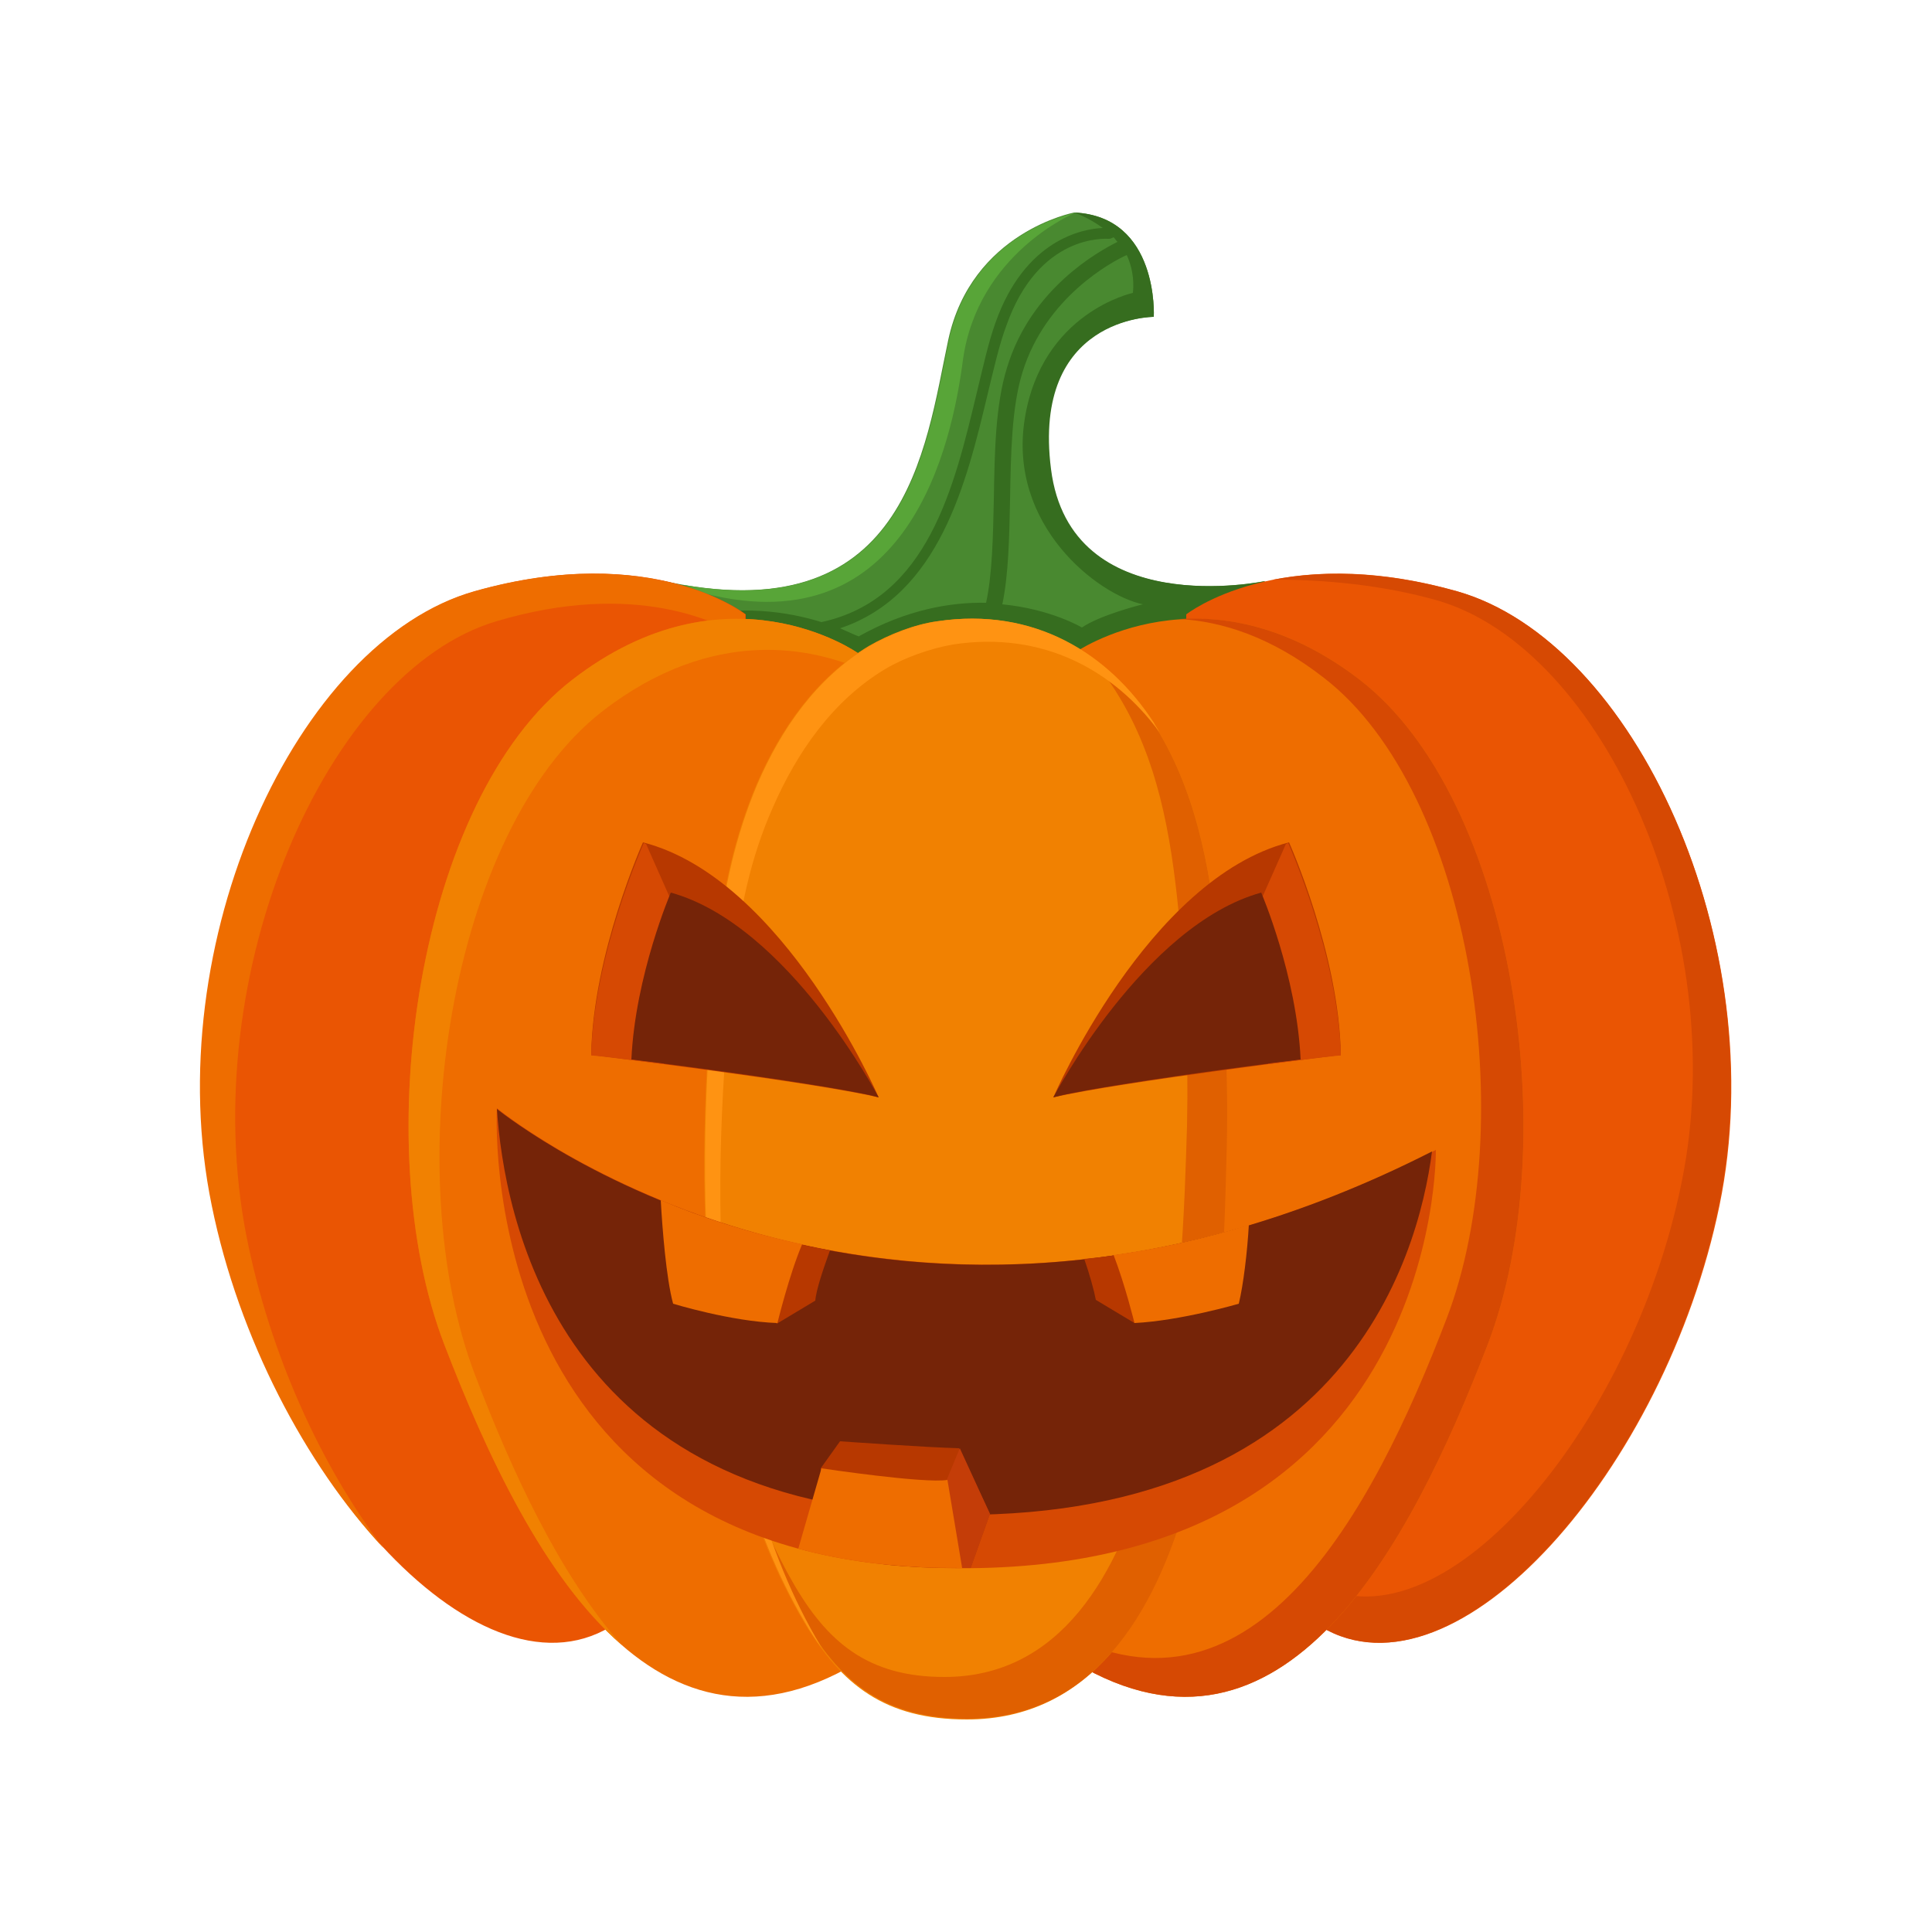 <?xml version="1.0" encoding="utf-8"?>
<!-- Generator: Adobe Illustrator 16.0.0, SVG Export Plug-In . SVG Version: 6.00 Build 0)  -->
<!DOCTYPE svg PUBLIC "-//W3C//DTD SVG 1.1//EN" "http://www.w3.org/Graphics/SVG/1.1/DTD/svg11.dtd">
<svg version="1.1" id="Layer_2" xmlns:x="http://ns.adobe.com/Extensibility/1.0/" xmlns:i="http://ns.adobe.com/AdobeIllustrator/10.0/" xmlns:graph="http://ns.adobe.com/Graphs/1.0/"
	 xmlns="http://www.w3.org/2000/svg" xmlns:xlink="http://www.w3.org/1999/xlink" xmlns:a="http://ns.adobe.com/AdobeSVGViewerExtensions/3.0/"
	 x="0px" y="0px" width="250px" height="250px" viewBox="0 0 250 250" style="enable-background:new 0 0 250 250;"
	 xml:space="preserve">
<g>
	<path style="fill:#498930;" d="M139,27.5c0,0-13.3,2.5-16.3,16.5s-5.3,38.2-37.2,31.1v10.7l39.4,5.7l33.8-7l4.9-9.3
		c0,0-25.2,5.3-27.7-14.5S149.3,41,149.3,41S150,28,139,27.5z"/>
	<path style="fill:#58A538;" d="M122.8,44c-2.9,13.6-5.2,36.7-34.3,31.7l2.7,1.1c26.5,6.7,32-19.5,33.4-30.2
		c1.9-13.8,14.4-19,14.4-19S125.8,30,122.8,44z"/>
	<path style="fill:#366D1F;" d="M136,60.7C133.5,41,149.3,41,149.3,41S150,28,139,27.5c0,0,1.8,0.6,3.7,2
		c-2.6,0.1-10.1,1.5-13.9,12.3c-0.9,2.5-1.6,5.7-2.4,9c-2.9,12.1-6.3,26.7-20.1,29.7c-4.2-1.3-10.6-2.4-18-0.4l-2.7,3.4v2.3
		l39.4,5.7l33.8-7l4.9-9.3C163.7,75.2,138.5,80.5,136,60.7z M108.7,81.3c12.9-4.3,16.4-19,19.1-30.3c0.8-3.3,1.5-6.4,2.4-8.8
		c4.2-12,12.9-11.3,13.3-11.3c0.2,0,0.4-0.1,0.6-0.2c0.2,0.2,0.3,0.4,0.5,0.6c-2.4,1.2-11.2,6-14.3,16.3c-1.5,4.8-1.6,11-1.7,17
		c-0.1,4.8-0.2,9.7-1,13.4c-4.6-0.1-10.3,0.9-16.4,4.3C111.3,82.5,110.3,82,108.7,81.3z M140,81.2c0,0-4-2.4-10.3-3
		c0.8-3.8,0.9-8.6,1-13.5c0.1-5.9,0.2-12,1.6-16.5c3-9.8,11.7-14.4,13.5-15.2c0.6,1.3,1,3,0.8,4.9c0,0-11.8,2.5-14,16.3
		s9.5,22.8,15.3,24C147.8,78.2,142.3,79.6,140,81.2z"/>
</g>
<g>
	<g>
		<path style="fill:#EA5503;" d="M153.5,79.5c0,0,12-9.5,35-3s41,45.5,34,79.5c-7,34-34,65-51.5,54.5S153.5,79.5,153.5,79.5z"/>
		<path style="fill:#D64903;" d="M188.5,76.5c-10-2.8-17.9-2.6-23.7-1.5c6.7,0,14.2,0.7,21.2,2.7c21.4,6.2,38.2,43.1,31.6,75.3
			c-6.5,32.2-31.6,61.6-47.9,51.6c-2.5-1.5-4.9-5.5-7.2-11.1c2.2,8.7,5,15,8.4,17c17.5,10.5,44.5-20.5,51.5-54.5
			C229.5,122,211.5,83,188.5,76.5z"/>
	</g>
	<g>
		<path style="fill:#EE6D00;" d="M139,84.5c0,0,17-12,37,3.5s26.5,60,16.5,86s-26.4,57.2-53.3,41.2C114.8,200.7,139,84.5,139,84.5z"
			/>
		<path style="fill:#D64903;" d="M176,88c-8.8-6.8-17-8.3-23.4-7.9c5.5,0.3,11.9,2.3,18.7,7.6c19.3,14.9,25.5,57.8,15.9,82.9
			c-9.6,25.1-25.5,55.2-51.4,39.7c-0.8-0.5-1.6-1.1-2.3-1.8c1.5,3,3.4,5.3,5.7,6.7c26.9,16,43.3-15.2,53.3-41.2S196,103.5,176,88z"
			/>
	</g>
	<g>
		<path style="fill:#EA5503;" d="M96.5,79.5c0,0-12-9.5-35-3s-41,45.5-34,79.5c7,34,34,65,51.5,54.5S96.5,79.5,96.5,79.5z"/>
		<path style="fill:#EE6D00;" d="M31.9,160c-6.7-34.1,10.5-73.1,32.3-79.6c18.1-5.4,29,0.2,32.2,2.3c0-2,0-3.2,0-3.2s-12-9.5-35-3
			s-41,45.5-34,79.5c3.5,17.2,12.2,33.6,22.2,44.3C41.6,189.8,34.9,175.2,31.9,160z"/>
	</g>
	<g>
		<path style="fill:#EE6D00;" d="M111,84.5c0,0-17-12-37,3.5s-26.5,60-16.5,86s26.4,57.2,53.3,41.2C135.2,200.7,111,84.5,111,84.5z"
			/>
		<path style="fill:#F18101;" d="M61.5,178c-10-26-3.5-70.5,16.5-86c14.5-11.2,27.4-8,33.4-5.4c-0.3-1.4-0.4-2.1-0.4-2.1
			s-17-12-37,3.5s-26.5,60-16.5,86c5.5,14.3,12.9,30.1,22.9,38.8C72.4,203.8,66.2,190.3,61.5,178z"/>
	</g>
	<g>
		<path style="fill:#F18101;" d="M157.6,122c-1.1-10.1-2.9-19.9-8.4-28.5c-5.8-8.9-15.4-15-28-13.1c-2.9,0.4-6.2,1.7-8.8,3.2
			c-6.8,4.1-11.4,10.7-14.5,17.9c-2.8,6.6-4.3,13.5-5.1,20.5c-3,27.5-3.4,63.3,11.3,88c4.8,8,10.4,12.5,21,12.5
			c31.9,0,33-52.7,33.5-72.5C159,140.7,158.6,131.3,157.6,122z"/>
		<path style="fill:#E06000;" d="M157.6,122c-1.1-10.1-2.9-19.9-8.4-28.5c-2.3-3.5-5.1-6.5-8.5-8.8c1.5,1.6,2.8,3.3,3.9,5.1
			c5.2,8.4,6.9,18.1,7.9,28.1c0.9,9.2,1.3,18.4,1.1,27.7C153,165,152,217,122.2,217c-9.9,0-15.2-4.5-19.7-12.4
			c-3.8-6.7-6.5-14.2-8.4-22.1c2,9.9,5.2,19.3,10.1,27.4c4.8,8,10.4,12.5,21,12.5c31.9,0,33-52.7,33.5-72.5
			C159,140.7,158.6,131.3,157.6,122z"/>
		<path style="fill:#FF9312;" d="M106.2,213c-14.8-24.7-14.3-60.4-11.3-88c0.8-7.1,2.2-14,5.1-20.5c3.1-7.1,7.7-13.8,14.5-17.9
			c2.5-1.5,5.9-2.7,8.8-3.2c11.7-1.8,20.9,3.4,26.7,11.3c-0.2-0.4-0.5-0.8-0.7-1.2c-5.8-8.9-15.4-15-28-13.1
			c-2.9,0.4-6.2,1.7-8.8,3.2c-6.8,4.1-11.4,10.7-14.5,17.9c-2.8,6.6-4.3,13.5-5.1,20.5c-3,27.5-3.4,63.3,11.3,88
			c0.7,1.2,1.4,2.3,2.2,3.3C106.3,213.1,106.2,213,106.2,213z"/>
	</g>
</g>
<g>
	<path style="fill:#D64903;" d="M64.3,143.4c0,0,50.5,41.7,121.5,5.4c0,0,0.9,57.2-66.6,54C61,200,64.3,143.4,64.3,143.4z"/>
	<path style="fill:#752408;" d="M64.3,143.5c0.9,13.6,7.5,50.2,54.8,52.4c54.5,2.5,64.4-33,66.2-46.9
		C116.1,184.2,66.5,145.2,64.3,143.5z"/>
	<g>
		<path style="fill:#B73800;" d="M100.9,160.4c-1.8,5.5-0.4,10.9-0.4,10.9l5-3c0.1-1.4,1.1-4.3,1.9-6.5
			C105.2,161.4,103,160.9,100.9,160.4z"/>
		<path style="fill:#EE6D00;" d="M85.5,155.3c0.2,3.6,0.7,10.1,1.6,13.4c0,0,7.5,2.3,13.5,2.5c0,0,1.5-6.2,3.2-10.2
			C96.8,159.5,90.7,157.5,85.5,155.3z"/>
	</g>
	<g>
		<path style="fill:#B73800;" d="M141.8,168.2l5,3c0,0,1.2-4.3,0.1-9.2c-2.2,0.4-4.4,0.7-6.6,0.9C141,164.9,141.6,167.1,141.8,168.2
			z"/>
		<path style="fill:#EE6D00;" d="M144.1,162.4c1.5,3.9,2.7,8.8,2.7,8.8c6-0.3,13.5-2.5,13.5-2.5c0.6-2.5,1.1-6.7,1.3-10.2
			C155.5,160.4,149.7,161.6,144.1,162.4z"/>
	</g>
	<g>
		<path style="fill:#B73800;" d="M124.1,187.4c-4.2-0.1-15.4-0.9-15.4-0.9l-2.5,3.5c-0.1,6.5,3.8,10.3,8,12.4
			c1.6,0.2,3.2,0.3,4.9,0.4c2.2,0.1,4.4,0.1,6.5,0.1l2.5-7L124.1,187.4z"/>
		<path style="fill:#C43D08;" d="M124.2,187.4l-1.7,4.1l1.7,11.4c0.5,0,0.9,0,1.4,0l2.5-7L124.2,187.4z"/>
		<path style="fill:#EE6D00;" d="M103.3,200.4c4.7,1.3,10,2.1,15.9,2.4c1.8,0.1,3.5,0.1,5.3,0.1l-1.9-11.4c-3,0.5-16.3-1.5-16.3-1.5
			L103.3,200.4z"/>
	</g>
</g>
<g>
	<g>
		<path style="fill:#B73800;" d="M76.5,136.5c0,0,28.7,3.5,37.2,5.5c0,0-12.2-28.3-30.5-33C83.2,109,76.7,123.5,76.5,136.5z"/>
		<path style="fill:#D64903;" d="M85.9,137.7l2.4-17.9l-4.7-10.6c-0.1,0-0.2-0.1-0.3-0.1c0,0-6.5,14.5-6.8,27.5
			C76.5,136.5,80.4,137,85.9,137.7z"/>
		<path style="fill:#752408;" d="M86.8,115.5c0,0-4.6,10.7-5.1,21.6c8.2,1,23.8,3.1,30.8,4.6c0.4,0.1,0.8,0.2,1.2,0.3
			C113.7,142,102,119.7,86.8,115.5z"/>
	</g>
	<g>
		<path style="fill:#B73800;" d="M173.5,136.5c0,0-28.7,3.5-37.2,5.5c0,0,12.2-28.3,30.5-33C166.8,109,173.3,123.5,173.5,136.5z"/>
		<path style="fill:#D64903;" d="M164.1,137.7l-2.4-17.9l4.7-10.6c0.1,0,0.2-0.1,0.3-0.1c0,0,6.5,14.5,6.8,27.5
			C173.5,136.5,169.6,137,164.1,137.7z"/>
		<path style="fill:#752408;" d="M163.2,115.5c0,0,4.6,10.7,5.1,21.6c-8.2,1-23.8,3.1-30.8,4.6c-0.4,0.1-0.8,0.2-1.2,0.3
			C136.3,142,148,119.7,163.2,115.5z"/>
	</g>
</g>
</svg>

